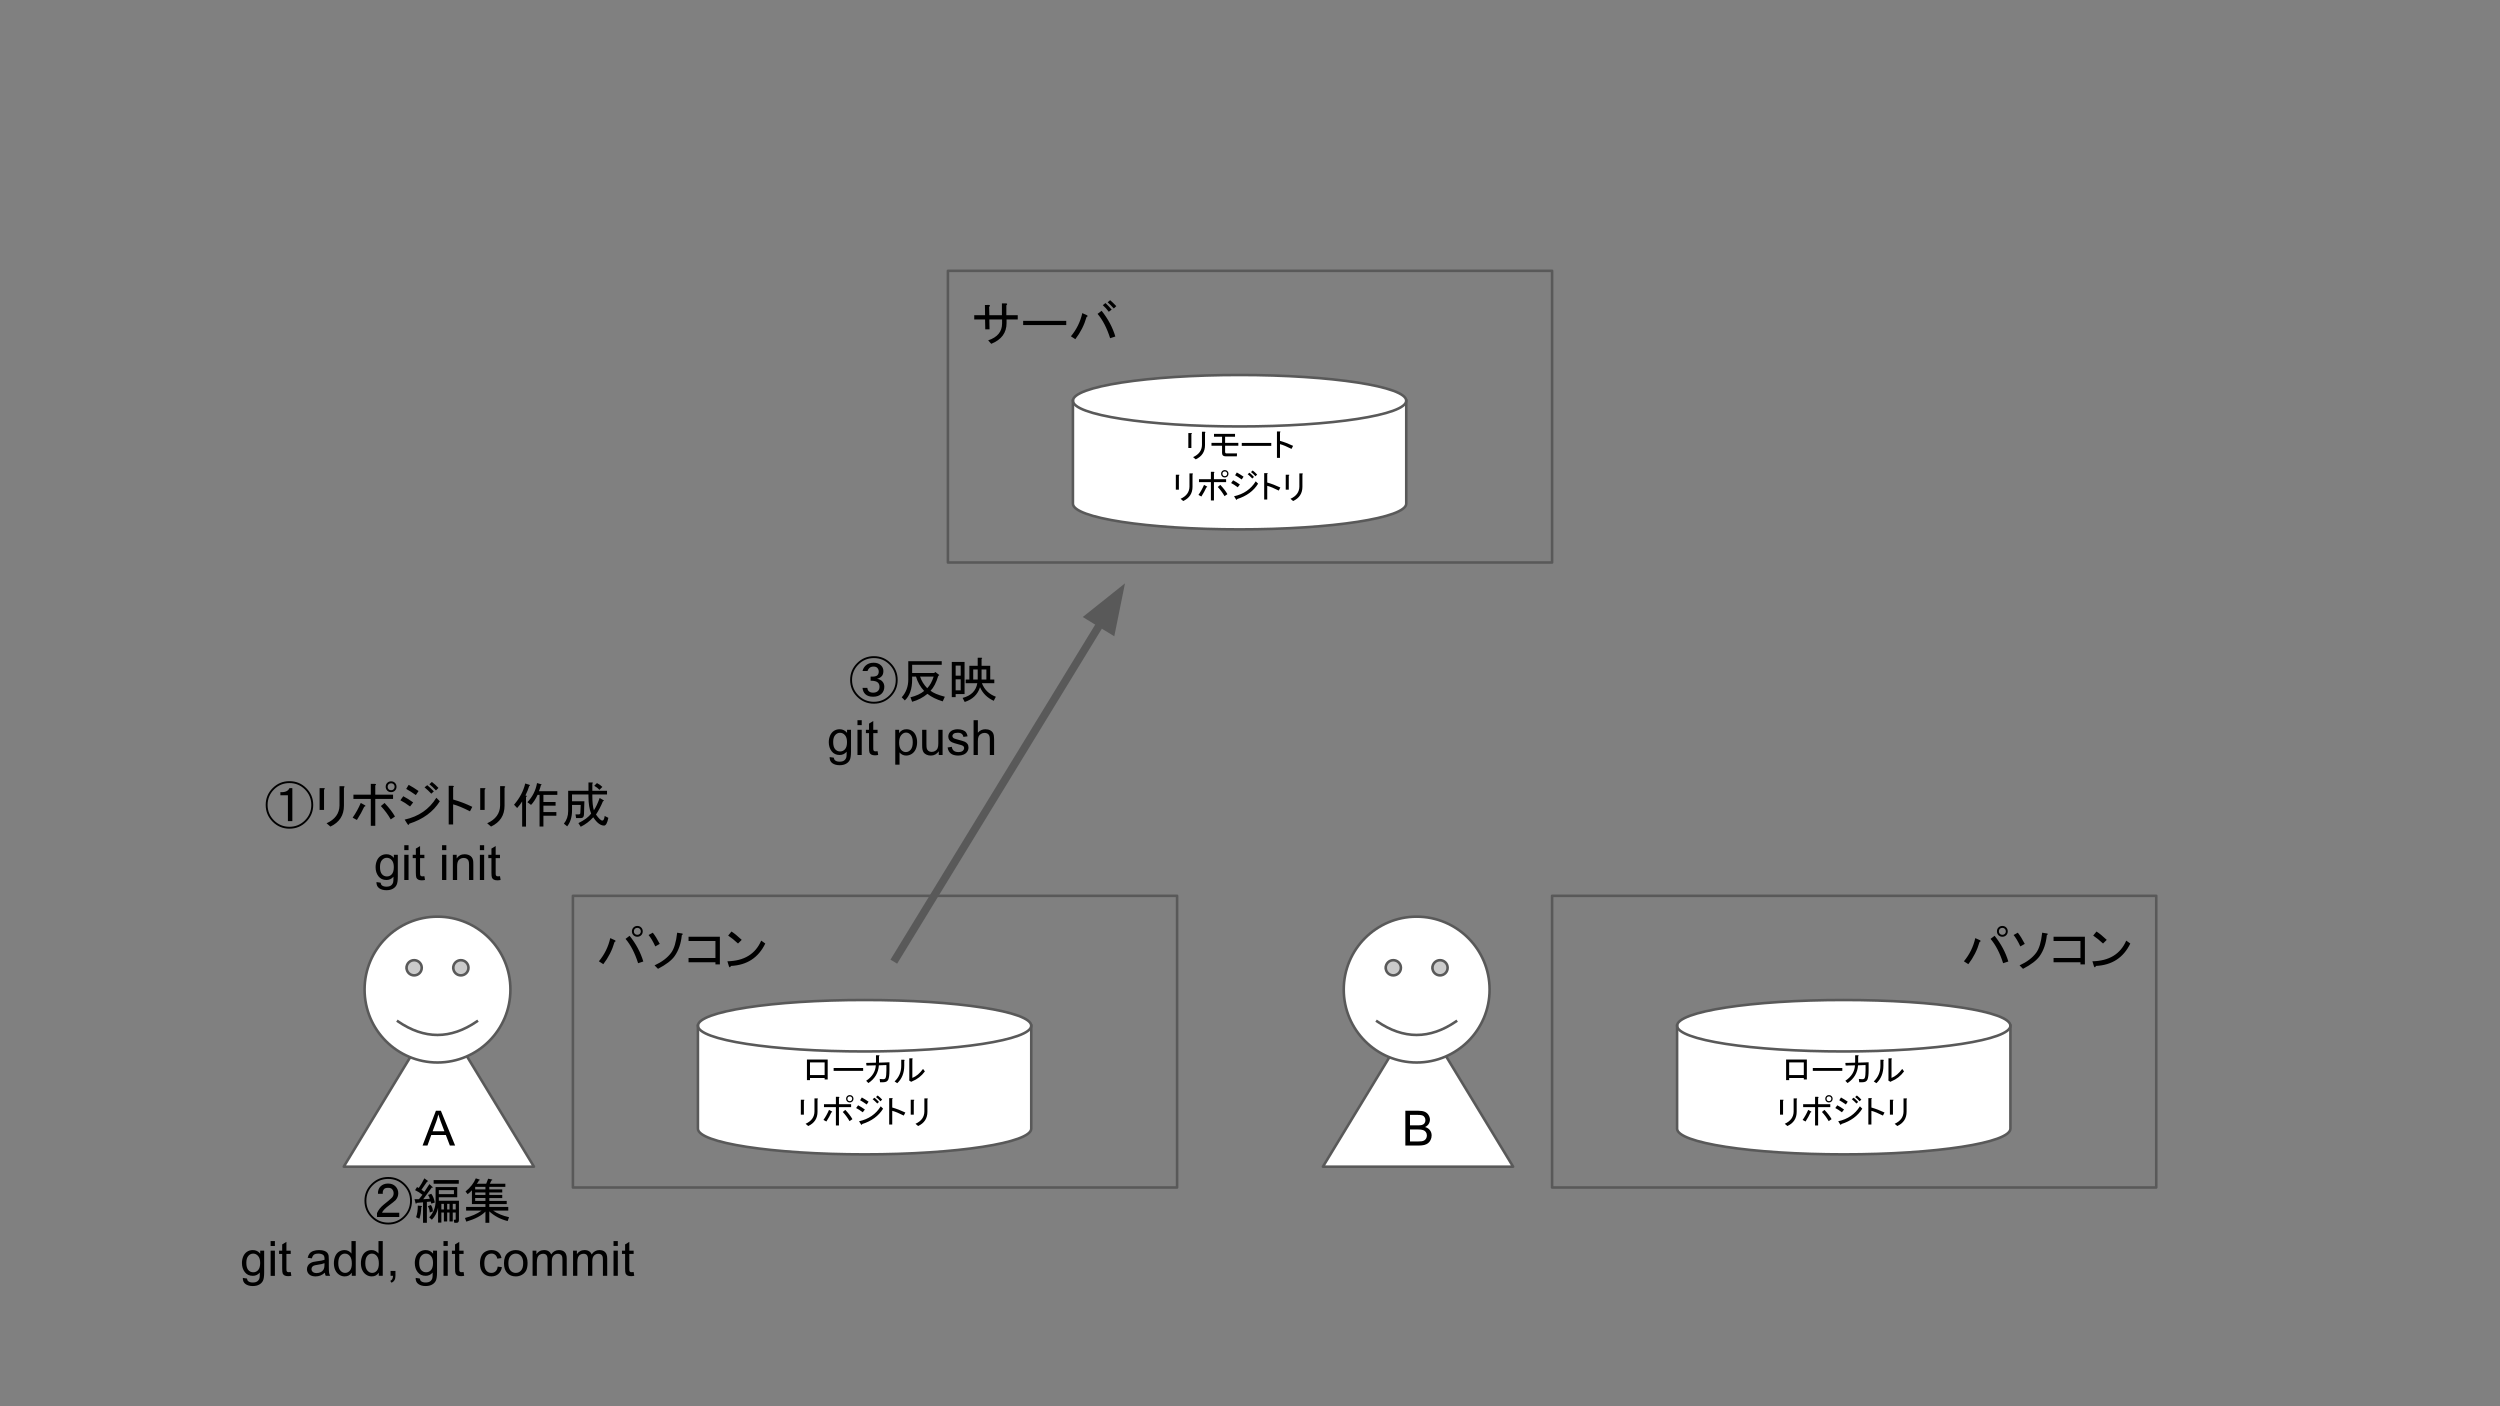 <?xml version="1.0" encoding="UTF-8" standalone="no"?>
<svg
   xmlns:dc="http://purl.org/dc/elements/1.1/"
   xmlns:cc="http://creativecommons.org/ns#"
   xmlns:rdf="http://www.w3.org/1999/02/22-rdf-syntax-ns#"
   xmlns:svg="http://www.w3.org/2000/svg"
   xmlns="http://www.w3.org/2000/svg"
   xmlns:sodipodi="http://sodipodi.sourceforge.net/DTD/sodipodi-0.dtd"
   xmlns:inkscape="http://www.inkscape.org/namespaces/inkscape"
   inkscape:version="1.0 (4035a4fb49, 2020-05-01)"
   sodipodi:docname="git-flow1.svg"
   id="svg145"
   stroke-miterlimit="10"
   stroke-linecap="square"
   stroke="none"
   fill="none"
   viewBox="0.0 0.0 960.0 540.0"
   version="1.1">
  <rect x="0.0" y="0.0" width="960.0" height="540.0" fill="#808080" stroke="none"/>
  <defs
     id="defs149" />
  <sodipodi:namedview
     inkscape:current-layer="svg145"
     inkscape:window-maximized="1"
     inkscape:window-y="-8"
     inkscape:window-x="-8"
     inkscape:cy="270"
     inkscape:cx="480"
     inkscape:zoom="1.2020833"
     showgrid="false"
     id="namedview147"
     inkscape:window-height="1017"
     inkscape:window-width="1920"
     inkscape:pageshadow="2"
     inkscape:pageopacity="0"
     guidetolerance="10"
     gridtolerance="10"
     objecttolerance="10"
     borderopacity="1"
     bordercolor="#666666"
     pagecolor="#ffffff" />
  <clipPath
     id="g91517858c1_0_104.0">
    <path
       id="path2"
       clip-rule="nonzero"
       d="m0 0l960.0 0l0 540.0l-960.0 0l0 -540.0z" />
  </clipPath>
  <path
     fill="#000000"
     fill-opacity="0"
     d="M 364,104 H 596 V 216 H 364 Z"
     fill-rule="evenodd"
     id="path7" />
  <path
     stroke="#595959"
     stroke-width="1"
     stroke-linejoin="round"
     stroke-linecap="butt"
     d="M 364,104 H 596 V 216 H 364 Z"
     fill-rule="evenodd"
     id="path9" />
  <path
     fill="#000000"
     d="m 386.438,121.045 h 4.375 v 1.641 h -4.297 v 1.406 q 0,5.562 -5.875,7.938 l -1.188,-1.328 q 5.344,-1.781 5.344,-6.469 v -1.547 h -4.891 l 0.078,3.781 h -1.641 l -0.078,-3.781 h -4.156 V 121.045 h 4.156 l -0.062,-3.938 H 379.75 q 0.75,0.078 0.078,0.75 l 0.078,3.188 h 4.828 v -4.531 h 1.625 q 0.75,0.078 0.078,0.75 z m 6.453,3.781 v -1.625 h 16.547 v 1.625 z m 30.133,-5.484 q 3.719,4.672 5.266,9.875 l -2,0.656 q -1.859,-5.859 -4.828,-9.344 z m -5.641,1.703 q 0.594,0.375 -0.141,0.672 -1.344,4.672 -4.312,8.531 l -1.703,-1.109 q 3.266,-3.938 4.375,-8.906 z m 8.906,-5.781 q 0.969,0.812 2.375,2.297 l -0.969,0.891 q -1.328,-1.484 -2.375,-2.375 z m -1.781,1.109 q 1.109,1.031 2.375,2.516 l -1.109,0.828 q -1.109,-1.484 -2.297,-2.531 z"
     fill-rule="nonzero"
     id="path11" />
  <path
     fill="#ffffff"
     d="m 412,153.88 v 0 C 412,148.423 440.654,144 476,144 c 35.346,0 64,4.423 64,9.88 v 39.521 c 0,5.457 -28.654,9.88 -64,9.88 -35.346,0 -64,-4.423 -64,-9.88 z"
     fill-rule="evenodd"
     id="path21" />
  <path
     fill="#000000"
     fill-opacity="0"
     d="m 540,153.88 v 0 c 0,5.457 -28.654,9.88 -64,9.88 -35.346,0 -64,-4.423 -64,-9.88"
     fill-rule="evenodd"
     id="path23" />
  <path
     fill="#000000"
     fill-opacity="0"
     d="m 412,153.88 v 0 C 412,148.423 440.654,144 476,144 c 35.346,0 64,4.423 64,9.88 v 39.521 c 0,5.457 -28.654,9.88 -64,9.88 -35.346,0 -64,-4.423 -64,-9.88 z"
     fill-rule="evenodd"
     id="path25" />
  <path
     stroke="#595959"
     stroke-width="1"
     stroke-linejoin="round"
     stroke-linecap="butt"
     d="m 540,153.88 v 0 c 0,5.457 -28.654,9.88 -64,9.88 -35.346,0 -64,-4.423 -64,-9.88"
     fill-rule="evenodd"
     id="path27" />
  <path
     stroke="#595959"
     stroke-width="1"
     stroke-linejoin="round"
     stroke-linecap="butt"
     d="m 412,153.88 v 0 C 412,148.423 440.654,144 476,144 c 35.346,0 64,4.423 64,9.88 v 39.521 c 0,5.457 -28.654,9.88 -64,9.88 -35.346,0 -64,-4.423 -64,-9.88 z"
     fill-rule="evenodd"
     id="path29" />
  <path
     fill="#000000"
     d="m 462.725,170.912 q 0,3.812 -3.562,5.484 l -1.016,-0.859 q 3.359,-1.531 3.406,-4.672 v -5.078 h 1.062 q 0.516,0.094 0.109,0.406 z m -5.234,1.109 h -1.172 v -5.734 h 1.125 q 0.5,0.047 0.047,0.406 z m 17.465,3.203 h -4.406 q -1.281,0 -1.281,-1.312 v -2.75 h -4.062 v -1.109 h 4.062 v -2.344 h -3.094 v -1.109 h 8.078 v 1.109 h -3.812 v 2.344 h 5.078 v 1.109 h -5.078 v 2.344 q 0,0.609 0.562,0.609 h 4.016 z m 1.883,-4.016 v -1.109 h 11.328 v 1.109 z m 14.68,-1.922 q 2.484,0.703 5.031,1.922 l -0.609,1.172 q -2.703,-1.375 -4.422,-1.828 v 5.281 h -1.172 v -10.156 h 1.016 q 0.609,0.047 0.156,0.406 z"
     fill-rule="nonzero"
     id="path31" />
  <path
     fill="#000000"
     d="m 457.926,186.912 q 0,3.812 -3.562,5.484 l -1.016,-0.859 q 3.359,-1.531 3.406,-4.672 v -5.078 h 1.062 q 0.516,0.094 0.109,0.406 z m -5.234,1.109 h -1.172 v -5.734 h 1.125 q 0.5,0.047 0.047,0.406 z m 17.621,-5.172 q 0.406,0 0.656,-0.25 0.266,-0.266 0.266,-0.672 0,-0.406 -0.266,-0.656 -0.25,-0.25 -0.656,-0.25 -0.406,0 -0.656,0.25 -0.25,0.25 -0.25,0.656 0,0.406 0.25,0.672 0.25,0.25 0.656,0.25 z m 0,0.5 q -0.609,0 -1.016,-0.406 -0.406,-0.406 -0.406,-1.016 0,-0.609 0.406,-1.016 0.406,-0.406 1.016,-0.406 0.609,0 1.016,0.406 0.406,0.406 0.406,1.016 0,0.609 -0.406,1.016 -0.406,0.406 -1.016,0.406 z m -1.719,2.844 q 1.828,1.938 2.734,3.562 l -1.109,0.766 q -1.078,-1.891 -2.594,-3.516 z m -2.438,-2.172 h 4.672 v 1.109 h -4.672 v 7.062 h -1.172 v -7.062 h -4.578 v -1.109 h 4.578 v -2.844 h 1.062 q 0.562,0.094 0.109,0.406 z m -2.703,2.781 q 0.312,0.266 -0.203,0.359 -0.75,1.672 -1.922,3.5 l -1.125,-0.609 q 1.281,-1.828 2.141,-3.859 z m 19.656,-1.062 q -2.594,4.172 -8.016,5.891 -0.156,0.609 -0.516,0.062 l -0.703,-1.125 q 5.531,-1.219 8.328,-5.734 z m -7.812,1.375 q -1.531,-1.125 -2.547,-1.625 l 0.766,-1.062 q 1.266,0.656 2.594,1.625 z m 1.516,-3 q -1.375,-0.969 -2.531,-1.625 l 0.656,-1.062 q 1.375,0.766 2.594,1.625 z m 4.219,-3.453 q 0.859,0.656 1.719,1.578 l -0.656,0.656 q -0.906,-1.016 -1.719,-1.625 z m -1.219,0.859 q 0.859,0.719 1.719,1.625 l -0.656,0.609 q -0.859,-0.906 -1.781,-1.672 z m 6.805,3.766 q 2.484,0.703 5.031,1.922 l -0.609,1.172 q -2.703,-1.375 -4.422,-1.828 v 5.281 h -1.172 v -10.156 h 1.016 q 0.609,0.047 0.156,0.406 z m 13.508,1.625 q 0,3.812 -3.562,5.484 l -1.016,-0.859 q 3.359,-1.531 3.406,-4.672 v -5.078 h 1.062 q 0.516,0.094 0.109,0.406 z m -5.234,1.109 h -1.172 v -5.734 h 1.125 q 0.5,0.047 0.047,0.406 z"
     fill-rule="nonzero"
     id="path33" />
  <path
     fill="#ffffff"
     d="M 132,448 168.517,387.874 205.034,448 Z"
     fill-rule="evenodd"
     id="path35" />
  <path
     stroke="#595959"
     stroke-width="1"
     stroke-linejoin="round"
     stroke-linecap="butt"
     d="M 132,448 168.517,387.874 205.034,448 Z"
     fill-rule="evenodd"
     id="path37" />
  <path
     fill="#000000"
     d="m 162.264,439.889 5.125,-13.359 h 1.906 l 5.469,13.359 h -2.016 l -1.547,-4.047 h -5.594 l -1.469,4.047 z m 3.859,-5.484 h 4.531 l -1.406,-3.703 q -0.625,-1.688 -0.938,-2.766 -0.266,1.281 -0.719,2.547 z"
     fill-rule="nonzero"
     id="path39" />
  <path
     fill="#ffffff"
     d="m 140,380 v 0 c 0,-15.464 12.536,-28 28,-28 15.464,0 28,12.536 28,28 0,15.464 -12.536,28 -28,28 -15.464,0 -28,-12.536 -28,-28 z"
     fill-rule="evenodd"
     id="path41" />
  <path
     fill="#cbcbcb"
     d="m 156.113,371.626 c 0,-1.611 1.306,-2.917 2.917,-2.917 1.611,0 2.917,1.306 2.917,2.917 0,1.611 -1.306,2.917 -2.917,2.917 -1.611,0 -2.917,-1.306 -2.917,-2.917 m 17.941,0 c 0,-1.611 1.306,-2.917 2.917,-2.917 1.611,0 2.917,1.306 2.917,2.917 0,1.611 -1.306,2.917 -2.917,2.917 -1.611,0 -2.917,-1.306 -2.917,-2.917"
     fill-rule="evenodd"
     id="path43" />
  <path
     fill="#000000"
     fill-opacity="0"
     d="m 152.824,392.211 q 15.176,10.423 30.317,0"
     fill-rule="evenodd"
     id="path45" />
  <path
     fill="#000000"
     fill-opacity="0"
     d="m 140,380 v 0 c 0,-15.464 12.536,-28 28,-28 15.464,0 28,12.536 28,28 0,15.464 -12.536,28 -28,28 -15.464,0 -28,-12.536 -28,-28 z"
     fill-rule="evenodd"
     id="path47" />
  <path
     stroke="#595959"
     stroke-width="1"
     stroke-linejoin="round"
     stroke-linecap="butt"
     d="m 156.113,371.626 c 0,-1.611 1.306,-2.917 2.917,-2.917 1.611,0 2.917,1.306 2.917,2.917 0,1.611 -1.306,2.917 -2.917,2.917 -1.611,0 -2.917,-1.306 -2.917,-2.917 m 17.941,0 c 0,-1.611 1.306,-2.917 2.917,-2.917 1.611,0 2.917,1.306 2.917,2.917 0,1.611 -1.306,2.917 -2.917,2.917 -1.611,0 -2.917,-1.306 -2.917,-2.917"
     fill-rule="evenodd"
     id="path49" />
  <path
     stroke="#595959"
     stroke-width="1"
     stroke-linejoin="round"
     stroke-linecap="butt"
     d="m 152.824,392.211 q 15.176,10.423 30.317,0"
     fill-rule="evenodd"
     id="path51" />
  <path
     stroke="#595959"
     stroke-width="1"
     stroke-linejoin="round"
     stroke-linecap="butt"
     d="m 140,380 v 0 c 0,-15.464 12.536,-28 28,-28 15.464,0 28,12.536 28,28 0,15.464 -12.536,28 -28,28 -15.464,0 -28,-12.536 -28,-28 z"
     fill-rule="evenodd"
     id="path53" />
  <path
     fill="#000000"
     fill-opacity="0"
     d="M 220,344 H 452 V 456 H 220 Z"
     fill-rule="evenodd"
     id="path55" />
  <path
     stroke="#595959"
     stroke-width="1"
     stroke-linejoin="round"
     stroke-linecap="butt"
     d="M 220,344 H 452 V 456 H 220 Z"
     fill-rule="evenodd"
     id="path57" />
  <path
     fill="#000000"
     d="m 244.734,359.717 q -0.891,0 -1.484,-0.594 -0.594,-0.594 -0.594,-1.484 0,-0.891 0.594,-1.484 0.594,-0.594 1.484,-0.594 0.891,0 1.484,0.594 0.594,0.594 0.594,1.484 0,0.891 -0.594,1.484 -0.594,0.594 -1.484,0.594 z m 0,-0.75 q 0.594,0 0.969,-0.375 0.375,-0.359 0.375,-0.953 0,-0.594 -0.375,-0.969 -0.375,-0.375 -0.969,-0.375 -0.594,0 -0.969,0.375 -0.359,0.375 -0.359,0.969 0,0.594 0.359,0.953 0.375,0.375 0.969,0.375 z m -2.969,0.375 q 3.719,4.672 5.266,9.875 l -2,0.656 q -1.859,-5.859 -4.828,-9.344 z m -5.641,1.703 q 0.594,0.375 -0.141,0.672 -1.344,4.672 -4.312,8.531 l -1.703,-1.109 q 3.266,-3.938 4.375,-8.906 z m 21.594,4.828 q 1.719,-2.297 2.312,-7.719 l 1.844,0.297 q 0.672,0.141 -0.062,0.672 -0.453,4.75 -2.75,8.016 -1.703,2.438 -6.391,4.891 l -1.328,-1.328 q 4.234,-1.938 6.375,-4.828 z m -6.078,-2.453 q -1.344,-2.891 -2.594,-4.375 l 1.625,-0.891 q 1.266,1.562 2.672,4.297 z m 23.086,-2.078 h -10.328 v -1.625 h 12.031 v 10.609 h -1.703 v -0.812 h -10.328 v -1.641 h 10.328 z m 19.141,0.969 q -3.938,8.156 -13.203,8.609 -0.375,0.969 -0.75,0.156 l -0.594,-1.938 q 9.656,-0.219 12.984,-7.938 z m -10.469,0 q -2,-1.859 -3.781,-3.047 l 1.266,-1.562 q 1.562,0.969 3.938,3.203 z"
     fill-rule="nonzero"
     id="path59" />
  <path
     fill="#ffffff"
     d="m 268,393.88 v 0 C 268,388.423 296.654,384 332,384 c 35.346,0 64,4.423 64,9.88 v 39.521 c 0,5.457 -28.654,9.88 -64,9.88 -35.346,0 -64,-4.423 -64,-9.88 z"
     fill-rule="evenodd"
     id="path61" />
  <path
     fill="#000000"
     fill-opacity="0"
     d="m 396,393.88 v 0 c 0,5.457 -28.654,9.88 -64,9.88 -35.346,0 -64,-4.423 -64,-9.88"
     fill-rule="evenodd"
     id="path63" />
  <path
     fill="#000000"
     fill-opacity="0"
     d="m 268,393.88 v 0 C 268,388.423 296.654,384 332,384 c 35.346,0 64,4.423 64,9.88 v 39.521 c 0,5.457 -28.654,9.88 -64,9.88 -35.346,0 -64,-4.423 -64,-9.88 z"
     fill-rule="evenodd"
     id="path65" />
  <path
     stroke="#595959"
     stroke-width="1"
     stroke-linejoin="round"
     stroke-linecap="butt"
     d="m 396,393.88 v 0 c 0,5.457 -28.654,9.88 -64,9.88 -35.346,0 -64,-4.423 -64,-9.88"
     fill-rule="evenodd"
     id="path67" />
  <path
     stroke="#595959"
     stroke-width="1"
     stroke-linejoin="round"
     stroke-linecap="butt"
     d="m 268,393.88 v 0 C 268,388.423 296.654,384 332,384 c 35.346,0 64,4.423 64,9.88 v 39.521 c 0,5.457 -28.654,9.88 -64,9.88 -35.346,0 -64,-4.423 -64,-9.88 z"
     fill-rule="evenodd"
     id="path69" />
  <path
     fill="#000000"
     d="m 317.832,414.521 h -1.172 v -0.562 h -5.625 v 0.812 h -1.172 v -7.922 h 7.969 z m -6.797,-6.562 v 4.875 h 5.625 v -4.875 z m 9.082,3.25 v -1.109 h 11.328 v 1.109 z m 20.258,-2.234 -2.891,0.109 q -0.297,4.312 -4.016,6.812 l -0.859,-0.875 q 3.5,-2.328 3.703,-5.938 l -3.594,0.094 -0.109,-1.016 3.766,-0.094 v -2.844 h 1.062 q 0.562,0.094 0.094,0.406 v 2.438 l 4.016,-0.156 v 3.156 q 0,2.484 -0.453,3.5 -0.453,1.016 -1.938,1.016 h -1.219 l -0.141,-1.266 q 0.75,0.094 1.312,0.094 0.766,0 0.969,-0.5 0.297,-0.812 0.297,-2.844 z m 9.965,4.938 q 2.234,-0.875 4.109,-3.453 l 0.703,0.953 q -1.922,2.641 -4.875,3.812 l -0.406,0.203 -0.812,-0.609 0.109,-0.25 v -8.172 h 1.062 q 0.453,0.094 0.109,0.406 z m -6.812,1.359 q 2.547,-2.438 2.547,-6.031 v -2.297 h 1.062 q 0.453,0.109 0.094,0.406 v 1.828 q 0,4.266 -2.688,6.766 z"
     fill-rule="nonzero"
     id="path71" />
  <path
     fill="#000000"
     d="m 313.926,426.912 q 0,3.812 -3.562,5.484 l -1.016,-0.859 q 3.359,-1.531 3.406,-4.672 v -5.078 h 1.062 q 0.516,0.094 0.109,0.406 z m -5.234,1.109 h -1.172 v -5.734 h 1.125 q 0.5,0.047 0.047,0.406 z m 17.621,-5.172 q 0.406,0 0.656,-0.25 0.266,-0.266 0.266,-0.672 0,-0.406 -0.266,-0.656 -0.25,-0.25 -0.656,-0.25 -0.406,0 -0.656,0.25 -0.25,0.25 -0.25,0.656 0,0.406 0.25,0.672 0.25,0.25 0.656,0.25 z m 0,0.5 q -0.609,0 -1.016,-0.406 -0.406,-0.406 -0.406,-1.016 0,-0.609 0.406,-1.016 0.406,-0.406 1.016,-0.406 0.609,0 1.016,0.406 0.406,0.406 0.406,1.016 0,0.609 -0.406,1.016 -0.406,0.406 -1.016,0.406 z m -1.719,2.844 q 1.828,1.938 2.734,3.562 l -1.109,0.766 q -1.078,-1.891 -2.594,-3.516 z m -2.438,-2.172 h 4.672 v 1.109 h -4.672 v 7.062 h -1.172 v -7.062 h -4.578 v -1.109 h 4.578 v -2.844 h 1.062 q 0.562,0.094 0.109,0.406 z m -2.703,2.781 q 0.312,0.266 -0.203,0.359 -0.75,1.672 -1.922,3.5 l -1.125,-0.609 q 1.281,-1.828 2.141,-3.859 z m 19.656,-1.062 q -2.594,4.172 -8.016,5.891 -0.156,0.609 -0.516,0.062 l -0.703,-1.125 q 5.531,-1.219 8.328,-5.734 z m -7.812,1.375 q -1.531,-1.125 -2.547,-1.625 l 0.766,-1.062 q 1.266,0.656 2.594,1.625 z m 1.516,-3 q -1.375,-0.969 -2.531,-1.625 l 0.656,-1.062 q 1.375,0.766 2.594,1.625 z m 4.219,-3.453 q 0.859,0.656 1.719,1.578 l -0.656,0.656 q -0.906,-1.016 -1.719,-1.625 z m -1.219,0.859 q 0.859,0.719 1.719,1.625 l -0.656,0.609 q -0.859,-0.906 -1.781,-1.672 z m 6.805,3.766 q 2.484,0.703 5.031,1.922 l -0.609,1.172 q -2.703,-1.375 -4.422,-1.828 v 5.281 h -1.172 v -10.156 h 1.016 q 0.609,0.047 0.156,0.406 z m 13.508,1.625 q 0,3.812 -3.562,5.484 l -1.016,-0.859 q 3.359,-1.531 3.406,-4.672 v -5.078 h 1.062 q 0.516,0.094 0.109,0.406 z m -5.234,1.109 h -1.172 v -5.734 h 1.125 q 0.5,0.047 0.047,0.406 z"
     fill-rule="nonzero"
     id="path73" />
  <path
     fill="#ffffff"
     d="M 508,448 544.517,387.874 581.034,448 Z"
     fill-rule="evenodd"
     id="path75" />
  <path
     stroke="#595959"
     stroke-width="1"
     stroke-linejoin="round"
     stroke-linecap="butt"
     d="M 508,448 544.517,387.874 581.034,448 Z"
     fill-rule="evenodd"
     id="path77" />
  <path
     fill="#000000"
     d="m 539.655,439.889 v -13.359 h 5.016 q 1.531,0 2.453,0.406 0.922,0.406 1.438,1.25 0.531,0.844 0.531,1.766 0,0.859 -0.469,1.625 -0.453,0.75 -1.391,1.203 1.203,0.359 1.859,1.219 0.656,0.859 0.656,2.016 0,0.938 -0.406,1.75 -0.391,0.797 -0.984,1.234 -0.578,0.438 -1.453,0.672 -0.875,0.219 -2.156,0.219 z m 1.781,-7.75 h 2.875 q 1.188,0 1.688,-0.141 0.672,-0.203 1.016,-0.672 0.344,-0.469 0.344,-1.172 0,-0.656 -0.328,-1.156 -0.312,-0.516 -0.906,-0.703 -0.594,-0.188 -2.031,-0.188 h -2.656 z m 0,6.172 h 3.312 q 0.859,0 1.203,-0.062 0.609,-0.109 1.016,-0.359 0.422,-0.266 0.688,-0.75 0.266,-0.484 0.266,-1.125 0,-0.75 -0.391,-1.297 -0.375,-0.547 -1.062,-0.766 -0.672,-0.234 -1.953,-0.234 h -3.078 z"
     fill-rule="nonzero"
     id="path79" />
  <path
     fill="#ffffff"
     d="m 516,380 v 0 c 0,-15.464 12.536,-28 28,-28 15.464,0 28,12.536 28,28 0,15.464 -12.536,28 -28,28 -15.464,0 -28,-12.536 -28,-28 z"
     fill-rule="evenodd"
     id="path81" />
  <path
     fill="#cbcbcb"
     d="m 532.113,371.626 c 0,-1.611 1.306,-2.917 2.917,-2.917 1.611,0 2.917,1.306 2.917,2.917 0,1.611 -1.306,2.917 -2.917,2.917 -1.611,0 -2.917,-1.306 -2.917,-2.917 m 17.941,0 c 0,-1.611 1.306,-2.917 2.917,-2.917 1.611,0 2.917,1.306 2.917,2.917 0,1.611 -1.306,2.917 -2.917,2.917 -1.611,0 -2.917,-1.306 -2.917,-2.917"
     fill-rule="evenodd"
     id="path83" />
  <path
     fill="#000000"
     fill-opacity="0"
     d="m 528.824,392.211 q 15.176,10.423 30.317,0"
     fill-rule="evenodd"
     id="path85" />
  <path
     fill="#000000"
     fill-opacity="0"
     d="m 516,380 v 0 c 0,-15.464 12.536,-28 28,-28 15.464,0 28,12.536 28,28 0,15.464 -12.536,28 -28,28 -15.464,0 -28,-12.536 -28,-28 z"
     fill-rule="evenodd"
     id="path87" />
  <path
     stroke="#595959"
     stroke-width="1"
     stroke-linejoin="round"
     stroke-linecap="butt"
     d="m 532.113,371.626 c 0,-1.611 1.306,-2.917 2.917,-2.917 1.611,0 2.917,1.306 2.917,2.917 0,1.611 -1.306,2.917 -2.917,2.917 -1.611,0 -2.917,-1.306 -2.917,-2.917 m 17.941,0 c 0,-1.611 1.306,-2.917 2.917,-2.917 1.611,0 2.917,1.306 2.917,2.917 0,1.611 -1.306,2.917 -2.917,2.917 -1.611,0 -2.917,-1.306 -2.917,-2.917"
     fill-rule="evenodd"
     id="path89" />
  <path
     stroke="#595959"
     stroke-width="1"
     stroke-linejoin="round"
     stroke-linecap="butt"
     d="m 528.824,392.211 q 15.176,10.423 30.317,0"
     fill-rule="evenodd"
     id="path91" />
  <path
     stroke="#595959"
     stroke-width="1"
     stroke-linejoin="round"
     stroke-linecap="butt"
     d="m 516,380 v 0 c 0,-15.464 12.536,-28 28,-28 15.464,0 28,12.536 28,28 0,15.464 -12.536,28 -28,28 -15.464,0 -28,-12.536 -28,-28 z"
     fill-rule="evenodd"
     id="path93" />
  <path
     fill="#000000"
     fill-opacity="0"
     d="M 596,344 H 828 V 456 H 596 Z"
     fill-rule="evenodd"
     id="path95" />
  <path
     stroke="#595959"
     stroke-width="1"
     stroke-linejoin="round"
     stroke-linecap="butt"
     d="M 596,344 H 828 V 456 H 596 Z"
     fill-rule="evenodd"
     id="path97" />
  <path
     fill="#000000"
     d="m 768.902,359.717 q -0.891,0 -1.484,-0.594 -0.594,-0.594 -0.594,-1.484 0,-0.891 0.594,-1.484 0.594,-0.594 1.484,-0.594 0.891,0 1.484,0.594 0.594,0.594 0.594,1.484 0,0.891 -0.594,1.484 -0.594,0.594 -1.484,0.594 z m 0,-0.75 q 0.594,0 0.969,-0.375 0.375,-0.359 0.375,-0.953 0,-0.594 -0.375,-0.969 -0.375,-0.375 -0.969,-0.375 -0.594,0 -0.969,0.375 -0.359,0.375 -0.359,0.969 0,0.594 0.359,0.953 0.375,0.375 0.969,0.375 z m -2.969,0.375 q 3.719,4.672 5.266,9.875 l -2,0.656 q -1.859,-5.859 -4.828,-9.344 z m -5.641,1.703 q 0.594,0.375 -0.141,0.672 -1.344,4.672 -4.312,8.531 l -1.703,-1.109 q 3.266,-3.938 4.375,-8.906 z m 21.594,4.828 q 1.719,-2.297 2.312,-7.719 l 1.844,0.297 q 0.672,0.141 -0.062,0.672 -0.453,4.75 -2.75,8.016 -1.703,2.438 -6.391,4.891 l -1.328,-1.328 q 4.234,-1.938 6.375,-4.828 z m -6.078,-2.453 q -1.344,-2.891 -2.594,-4.375 l 1.625,-0.891 q 1.266,1.562 2.672,4.297 z m 23.086,-2.078 H 788.566 v -1.625 h 12.031 v 10.609 h -1.703 v -0.812 H 788.566 v -1.641 h 10.328 z m 19.141,0.969 q -3.938,8.156 -13.203,8.609 -0.375,0.969 -0.75,0.156 l -0.594,-1.938 q 9.656,-0.219 12.984,-7.938 z m -10.469,0 q -2,-1.859 -3.781,-3.047 l 1.266,-1.562 q 1.562,0.969 3.938,3.203 z"
     fill-rule="nonzero"
     id="path99" />
  <path
     fill="#ffffff"
     d="m 644,393.88 v 0 C 644,388.423 672.654,384 708,384 c 35.346,0 64,4.423 64,9.88 v 39.521 c 0,5.457 -28.654,9.88 -64,9.88 -35.346,0 -64,-4.423 -64,-9.88 z"
     fill-rule="evenodd"
     id="path101" />
  <path
     fill="#000000"
     fill-opacity="0"
     d="m 772,393.88 v 0 c 0,5.457 -28.654,9.88 -64,9.88 -35.346,0 -64,-4.423 -64,-9.88"
     fill-rule="evenodd"
     id="path103" />
  <path
     fill="#000000"
     fill-opacity="0"
     d="m 644,393.88 v 0 C 644,388.423 672.654,384 708,384 c 35.346,0 64,4.423 64,9.88 v 39.521 c 0,5.457 -28.654,9.88 -64,9.88 -35.346,0 -64,-4.423 -64,-9.88 z"
     fill-rule="evenodd"
     id="path105" />
  <path
     stroke="#595959"
     stroke-width="1"
     stroke-linejoin="round"
     stroke-linecap="butt"
     d="m 772,393.88 v 0 c 0,5.457 -28.654,9.88 -64,9.88 -35.346,0 -64,-4.423 -64,-9.88"
     fill-rule="evenodd"
     id="path107" />
  <path
     stroke="#595959"
     stroke-width="1"
     stroke-linejoin="round"
     stroke-linecap="butt"
     d="m 644,393.88 v 0 C 644,388.423 672.654,384 708,384 c 35.346,0 64,4.423 64,9.88 v 39.521 c 0,5.457 -28.654,9.88 -64,9.88 -35.346,0 -64,-4.423 -64,-9.88 z"
     fill-rule="evenodd"
     id="path109" />
  <path
     fill="#000000"
     d="m 693.832,414.521 h -1.172 v -0.562 h -5.625 v 0.812 h -1.172 v -7.922 h 7.969 z m -6.797,-6.562 v 4.875 h 5.625 v -4.875 z m 9.082,3.25 v -1.109 h 11.328 v 1.109 z m 20.258,-2.234 -2.891,0.109 q -0.297,4.312 -4.016,6.812 l -0.859,-0.875 q 3.5,-2.328 3.703,-5.938 l -3.594,0.094 -0.109,-1.016 3.766,-0.094 v -2.844 h 1.062 q 0.562,0.094 0.094,0.406 v 2.438 l 4.016,-0.156 v 3.156 q 0,2.484 -0.453,3.5 -0.453,1.016 -1.938,1.016 h -1.219 l -0.141,-1.266 q 0.75,0.094 1.312,0.094 0.766,0 0.969,-0.5 0.297,-0.812 0.297,-2.844 z m 9.965,4.938 q 2.234,-0.875 4.109,-3.453 l 0.703,0.953 q -1.922,2.641 -4.875,3.812 l -0.406,0.203 -0.812,-0.609 0.109,-0.25 v -8.172 h 1.062 q 0.453,0.094 0.109,0.406 z m -6.812,1.359 q 2.547,-2.438 2.547,-6.031 v -2.297 h 1.062 q 0.453,0.109 0.094,0.406 v 1.828 q 0,4.266 -2.688,6.766 z"
     fill-rule="nonzero"
     id="path111" />
  <path
     fill="#000000"
     d="m 689.926,426.912 q 0,3.812 -3.562,5.484 l -1.016,-0.859 q 3.359,-1.531 3.406,-4.672 v -5.078 h 1.062 q 0.516,0.094 0.109,0.406 z m -5.234,1.109 h -1.172 v -5.734 h 1.125 q 0.5,0.047 0.047,0.406 z m 17.621,-5.172 q 0.406,0 0.656,-0.25 0.266,-0.266 0.266,-0.672 0,-0.406 -0.266,-0.656 -0.25,-0.25 -0.656,-0.25 -0.406,0 -0.656,0.25 -0.25,0.25 -0.25,0.656 0,0.406 0.25,0.672 0.25,0.25 0.656,0.25 z m 0,0.5 q -0.609,0 -1.016,-0.406 -0.406,-0.406 -0.406,-1.016 0,-0.609 0.406,-1.016 0.406,-0.406 1.016,-0.406 0.609,0 1.016,0.406 0.406,0.406 0.406,1.016 0,0.609 -0.406,1.016 -0.406,0.406 -1.016,0.406 z m -1.719,2.844 q 1.828,1.938 2.734,3.562 l -1.109,0.766 q -1.078,-1.891 -2.594,-3.516 z m -2.438,-2.172 h 4.672 v 1.109 h -4.672 v 7.062 h -1.172 v -7.062 h -4.578 v -1.109 h 4.578 v -2.844 h 1.062 q 0.562,0.094 0.109,0.406 z m -2.703,2.781 q 0.312,0.266 -0.203,0.359 -0.75,1.672 -1.922,3.5 l -1.125,-0.609 q 1.281,-1.828 2.141,-3.859 z m 19.656,-1.062 q -2.594,4.172 -8.016,5.891 -0.156,0.609 -0.516,0.062 l -0.703,-1.125 q 5.531,-1.219 8.328,-5.734 z m -7.812,1.375 q -1.531,-1.125 -2.547,-1.625 l 0.766,-1.062 q 1.266,0.656 2.594,1.625 z m 1.516,-3 q -1.375,-0.969 -2.531,-1.625 l 0.656,-1.062 q 1.375,0.766 2.594,1.625 z m 4.219,-3.453 q 0.859,0.656 1.719,1.578 l -0.656,0.656 q -0.906,-1.016 -1.719,-1.625 z m -1.219,0.859 q 0.859,0.719 1.719,1.625 l -0.656,0.609 q -0.859,-0.906 -1.781,-1.672 z m 6.805,3.766 q 2.484,0.703 5.031,1.922 l -0.609,1.172 q -2.703,-1.375 -4.422,-1.828 v 5.281 h -1.172 v -10.156 h 1.016 q 0.609,0.047 0.156,0.406 z m 13.508,1.625 q 0,3.812 -3.562,5.484 l -1.016,-0.859 q 3.359,-1.531 3.406,-4.672 v -5.078 h 1.062 q 0.516,0.094 0.109,0.406 z m -5.234,1.109 h -1.172 v -5.734 h 1.125 q 0.5,0.047 0.047,0.406 z"
     fill-rule="nonzero"
     id="path113" />
  <path
     fill="#000000"
     fill-opacity="0"
     d="M 344,368 432,224"
     fill-rule="evenodd"
     id="path115" />
  <path
     stroke="#595959"
     stroke-width="3"
     stroke-linejoin="round"
     stroke-linecap="butt"
     d="M 344,368 422.614,239.359"
     fill-rule="evenodd"
     id="path117" />
  <path
     fill="#595959"
     stroke="#595959"
     stroke-width="3"
     stroke-linecap="butt"
     d="m 426.842,241.943 2.871,-14.201 -11.327,9.033 z"
     fill-rule="evenodd"
     id="path119" />
  <path
     fill="#000000"
     fill-opacity="0"
     d="m 264,256 h 128 v 32 H 264 Z"
     fill-rule="evenodd"
     id="path121" />
  <path
     fill="#000000"
     d="m 342.031,254.639 q 2.672,2.672 2.672,6.453 0,3.781 -2.672,6.453 -2.672,2.672 -6.453,2.672 -3.781,0 -6.453,-2.672 -2.672,-2.672 -2.672,-6.453 0,-3.781 2.672,-6.453 2.672,-2.672 6.453,-2.672 3.781,0 6.453,2.672 z m -0.516,12.391 q 2.453,-2.453 2.453,-5.938 0,-3.484 -2.453,-5.937 -2.453,-2.453 -5.938,-2.453 -3.484,0 -5.938,2.453 -2.453,2.453 -2.453,5.937 0,3.484 2.453,5.938 2.453,2.453 5.938,2.453 3.484,0 5.938,-2.453 z m -7.203,-7.203 q 2,0.078 2.594,-0.516 0.531,-0.516 0.531,-1.406 0,-0.891 -0.594,-1.484 -0.453,-0.453 -1.422,-0.453 -1.031,0 -1.625,0.594 -0.516,0.516 -0.672,1.109 h -1.922 q 0.297,-1.188 1.109,-2 1.188,-1.188 3.188,-1.188 1.781,0 2.828,1.047 0.891,0.891 0.891,2.141 0,1.344 -0.672,2.016 -0.812,0.812 -1.781,0.953 1.328,0.297 1.922,0.891 0.891,0.891 0.891,2.156 0,1.641 -1.031,2.672 -1.188,1.188 -3.266,1.188 -2,0 -3.047,-1.031 -0.891,-0.891 -1.031,-2.375 h 1.844 q 0.078,0.812 0.531,1.25 0.594,0.594 1.703,0.594 1.188,0 1.859,-0.656 0.594,-0.594 0.594,-1.562 0,-1.047 -0.594,-1.641 -0.75,-0.734 -2.828,-0.734 z m 15.953,0 v 1.047 q 0,5.484 -2.812,8.094 l -1.188,-1.203 q 2.516,-2.812 2.516,-6.828 v -7.047 H 361.625 v 1.406 h -11.359 v 3.125 h 8.469 l 0.438,-0.375 1.266,0.969 q 0.516,0.219 -0.141,0.516 -1.188,3.938 -2.969,5.719 1.547,1.266 5.484,2.297 L 362,269.326 q -3.641,-1.109 -5.859,-2.891 -2.609,2.156 -5.875,3.047 l -0.656,-1.719 q 3.328,-0.812 5.266,-2.438 -2.234,-2.375 -3.125,-5.5 z m 5.797,4.453 q 1.562,-1.625 2.453,-4.453 h -5.203 q 0.812,2.453 2.75,4.453 z m 13.578,3.719 q 4.906,-1.266 5.641,-5.641 h -4.453 v -1.422 h 1.406 V 255.67 h 3.203 v -3.109 h 1.406 q 0.594,0.062 0.078,0.438 V 255.67 H 380.25 v 5.266 h 1.562 v 1.422 h -4.75 q 1.406,3.703 5.344,5.188 l -0.812,1.562 q -3.719,-1.703 -5.266,-5.203 -1.344,4.172 -5.875,5.656 z m 5.797,-10.922 h -1.719 v 3.859 h 1.719 z m 3.328,3.859 v -3.859 h -1.844 v 3.859 z m -13.281,6.766 v -13.516 h 4.906 v 12.328 h -3.422 v 1.188 z m 3.422,-8.25 v -3.859 h -1.938 v 3.859 z m 0,5.641 v -4.219 h -1.938 v 4.219 z"
     fill-rule="nonzero"
     id="path123" />
  <path
     fill="#000000"
     d="m 318.579,290.717 1.594,0.234 q 0.109,0.75 0.562,1.078 0.609,0.453 1.672,0.453 1.141,0 1.75,-0.453 0.625,-0.453 0.844,-1.266 0.125,-0.5 0.109,-2.109 -1.062,1.266 -2.672,1.266 -2,0 -3.094,-1.438 -1.094,-1.438 -1.094,-3.453 0,-1.391 0.5,-2.562 0.516,-1.172 1.453,-1.797 0.953,-0.641 2.25,-0.641 1.703,0 2.812,1.375 v -1.156 h 1.516 v 8.359 q 0,2.266 -0.469,3.203 -0.453,0.938 -1.453,1.484 -0.984,0.547 -2.453,0.547 -1.719,0 -2.797,-0.781 -1.062,-0.766 -1.031,-2.344 z m 1.359,-5.812 q 0,1.906 0.75,2.781 0.766,0.875 1.906,0.875 1.125,0 1.891,-0.859 0.766,-0.875 0.766,-2.734 0,-1.781 -0.797,-2.672 -0.781,-0.906 -1.891,-0.906 -1.094,0 -1.859,0.891 -0.766,0.875 -0.766,2.625 z m 9.329,-6.453 v -1.891 h 1.641 v 1.891 z m 0,11.469 v -9.672 h 1.641 v 9.672 z m 7.723,-1.469 0.234,1.453 q -0.688,0.141 -1.234,0.141 -0.891,0 -1.391,-0.281 -0.484,-0.281 -0.688,-0.734 -0.203,-0.469 -0.203,-1.938 v -5.578 h -1.203 v -1.266 h 1.203 v -2.391 l 1.625,-0.984 v 3.375 h 1.656 v 1.266 h -1.656 v 5.672 q 0,0.688 0.078,0.891 0.094,0.203 0.281,0.328 0.203,0.109 0.578,0.109 0.266,0 0.719,-0.062 z m 6.789,5.172 v -13.375 h 1.484 v 1.25 q 0.531,-0.734 1.188,-1.094 0.672,-0.375 1.625,-0.375 1.234,0 2.172,0.641 0.953,0.625 1.438,1.797 0.484,1.156 0.484,2.547 0,1.484 -0.531,2.672 -0.531,1.188 -1.547,1.828 -1.016,0.625 -2.141,0.625 -0.812,0 -1.469,-0.344 -0.656,-0.344 -1.062,-0.875 v 4.703 z m 1.484,-8.484 q 0,1.859 0.75,2.766 0.766,0.891 1.828,0.891 1.094,0 1.875,-0.922 0.781,-0.938 0.781,-2.875 0,-1.844 -0.766,-2.766 -0.75,-0.922 -1.812,-0.922 -1.047,0 -1.859,0.984 -0.797,0.969 -0.797,2.844 z m 15.219,4.781 v -1.422 q -1.125,1.641 -3.062,1.641 -0.859,0 -1.609,-0.328 -0.734,-0.328 -1.094,-0.828 -0.359,-0.5 -0.5,-1.219 -0.109,-0.469 -0.109,-1.531 v -5.984 h 1.641 v 5.359 q 0,1.281 0.109,1.734 0.156,0.641 0.656,1.016 0.5,0.375 1.234,0.375 0.734,0 1.375,-0.375 0.656,-0.391 0.922,-1.031 0.266,-0.656 0.266,-1.891 v -5.188 h 1.641 v 9.672 z m 3.391,-2.891 1.625,-0.25 q 0.125,0.969 0.75,1.5 0.625,0.516 1.75,0.516 1.125,0 1.672,-0.453 0.547,-0.469 0.547,-1.094 0,-0.547 -0.484,-0.875 -0.328,-0.219 -1.672,-0.547 -1.812,-0.469 -2.516,-0.797 -0.688,-0.328 -1.047,-0.906 -0.359,-0.594 -0.359,-1.312 0,-0.641 0.297,-1.188 0.297,-0.562 0.812,-0.922 0.375,-0.281 1.031,-0.469 0.672,-0.203 1.422,-0.203 1.141,0 2,0.328 0.859,0.328 1.266,0.891 0.422,0.562 0.578,1.5 l -1.609,0.219 q -0.109,-0.75 -0.641,-1.172 -0.516,-0.422 -1.469,-0.422 -1.141,0 -1.625,0.375 -0.469,0.375 -0.469,0.875 0,0.312 0.188,0.578 0.203,0.266 0.641,0.438 0.234,0.094 1.438,0.422 1.75,0.453 2.438,0.75 0.688,0.297 1.078,0.859 0.391,0.562 0.391,1.406 0,0.828 -0.484,1.547 -0.469,0.719 -1.375,1.125 -0.906,0.391 -2.047,0.391 -1.875,0 -2.875,-0.781 -0.984,-0.781 -1.25,-2.328 z m 9.984,2.891 v -13.359 h 1.641 v 4.797 q 1.141,-1.328 2.891,-1.328 1.078,0 1.859,0.422 0.797,0.422 1.141,1.172 0.344,0.75 0.344,2.172 v 6.125 h -1.641 v -6.125 q 0,-1.234 -0.531,-1.797 -0.531,-0.562 -1.516,-0.562 -0.719,0 -1.359,0.391 -0.641,0.375 -0.922,1.016 -0.266,0.641 -0.266,1.781 v 5.297 z"
     fill-rule="nonzero"
     id="path125" />
  <path
     fill="#000000"
     fill-opacity="0"
     d="m 80,296 h 176 v 48 H 80 Z"
     fill-rule="evenodd"
     id="path127" />
  <path
     fill="#000000"
     d="m 117.605,302.639 q 2.672,2.672 2.672,6.453 0,3.781 -2.672,6.453 -2.672,2.672 -6.453,2.672 -3.781,0 -6.453,-2.672 -2.672,-2.672 -2.672,-6.453 0,-3.781 2.672,-6.453 2.672,-2.672 6.453,-2.672 3.781,0 6.453,2.672 z m -0.516,12.391 q 2.453,-2.453 2.453,-5.938 0,-3.484 -2.453,-5.938 -2.453,-2.453 -5.938,-2.453 -3.484,0 -5.938,2.453 -2.453,2.453 -2.453,5.938 0,3.484 2.453,5.938 2.453,2.453 5.938,2.453 3.484,0 5.938,-2.453 z m -4.828,-12.391 v 12.688 h -1.703 v -9.953 h -2.891 v -1.188 q 2.734,0.156 3.484,-1.547 z m 19.812,6.75 q 0,5.562 -5.188,8.016 l -1.484,-1.266 q 4.891,-2.219 4.969,-6.828 v -7.422 h 1.562 q 0.734,0.156 0.141,0.594 z m -7.641,1.625 h -1.703 v -8.375 h 1.625 q 0.75,0.062 0.078,0.594 z m 25.754,-7.562 q 0.594,0 0.969,-0.375 0.375,-0.375 0.375,-0.969 0,-0.594 -0.375,-0.953 -0.375,-0.375 -0.969,-0.375 -0.594,0 -0.969,0.375 -0.359,0.359 -0.359,0.953 0,0.594 0.359,0.969 0.375,0.375 0.969,0.375 z m 0,0.734 q -0.891,0 -1.484,-0.594 -0.594,-0.594 -0.594,-1.484 0,-0.891 0.594,-1.484 0.594,-0.594 1.484,-0.594 0.891,0 1.484,0.594 0.594,0.594 0.594,1.484 0,0.891 -0.594,1.484 -0.594,0.594 -1.484,0.594 z m -2.516,4.156 q 2.672,2.828 4,5.203 l -1.625,1.109 q -1.562,-2.75 -3.797,-5.125 z m -3.562,-3.188 h 6.828 v 1.641 h -6.828 v 10.312 h -1.719 v -10.312 h -6.672 v -1.641 h 6.672 v -4.156 h 1.562 q 0.812,0.156 0.156,0.594 z m -3.938,4.078 q 0.438,0.375 -0.297,0.531 -1.109,2.438 -2.828,5.109 l -1.625,-0.891 q 1.859,-2.672 3.109,-5.641 z m 28.719,-1.547 q -3.781,6.078 -11.719,8.609 -0.234,0.891 -0.75,0.078 l -1.031,-1.641 q 8.078,-1.781 12.172,-8.391 z m -11.422,2 q -2.234,-1.641 -3.719,-2.375 l 1.109,-1.562 q 1.859,0.969 3.797,2.375 z m 2.219,-4.375 q -2,-1.422 -3.703,-2.375 l 0.953,-1.562 q 2.016,1.109 3.797,2.375 z m 6.156,-5.047 q 1.266,0.953 2.531,2.297 l -0.969,0.969 q -1.328,-1.484 -2.516,-2.375 z m -1.781,1.25 q 1.266,1.047 2.531,2.375 l -0.969,0.891 q -1.266,-1.328 -2.594,-2.438 z m 9.945,5.5 q 3.641,1.031 7.359,2.812 l -0.891,1.719 q -3.938,-2.016 -6.469,-2.672 v 7.719 h -1.703 V 301.748 h 1.484 q 0.891,0.062 0.219,0.594 z m 19.742,2.375 q 0,5.562 -5.188,8.016 l -1.484,-1.266 q 4.891,-2.219 4.969,-6.828 v -7.422 h 1.562 q 0.734,0.156 0.141,0.594 z m -7.641,1.625 h -1.703 v -8.375 h 1.625 q 0.75,0.062 0.078,0.594 z m 27.91,-7.188 v 1.406 h -5.344 v 2.75 h 4.672 v 1.406 h -4.672 v 2.453 h 4.969 v 1.406 h -4.969 v 4.156 h -1.484 v -12.172 h -0.75 q -1.188,2.516 -2.516,3.859 l -1.406,-1.047 q 2.969,-3.109 3.703,-7.344 l 1.562,0.453 q 0.438,0.219 -0.078,0.359 -0.141,0.75 -0.734,2.312 z m -16.625,5.188 q 3.266,-3.781 4.297,-8.156 l 1.641,0.516 q 0.438,0.297 -0.078,0.375 -0.516,1.703 -1.484,3.703 l 0.453,0.156 q 0.297,0.297 -0.234,0.359 v 11.438 h -1.484 v -9.656 q -0.812,1.344 -1.922,2.531 z m 30.656,2.156 q 1.25,-1.938 2.219,-4.75 l 1.406,0.812 q 0.531,0.297 -0.141,0.453 -1.109,2.734 -2.672,5.109 1.625,2.312 2.453,2.312 0.656,0 0.891,-1.781 l 1.406,0.734 q -0.594,2.969 -1.641,2.969 -2.078,0 -4.156,-3.188 -2.078,2.297 -4.812,3.641 l -0.891,-1.406 q 3.484,-1.719 4.891,-3.641 -1.031,-2.531 -1.031,-6.688 v -0.672 h -6.312 v 2.609 h 4.75 l -0.156,5.047 q -0.062,1.406 -1.109,1.406 h -1.922 l -0.234,-1.406 h 1.266 q 0.594,0 0.594,-0.594 l 0.156,-3.047 h -3.344 v 2.156 q 0,3.703 -1.859,6.078 l -1.266,-1.031 q 1.641,-2.016 1.641,-4.828 v -7.797 h 7.797 v -3.188 h 1.406 q 0.594,0.078 0.078,0.438 v 2.75 h 5.641 v 1.406 h -5.641 v 0.672 q 0,3.484 0.594,5.422 z m 1.188,-10.469 q 1.188,0.594 2.078,1.484 l -1.125,1.109 q -0.734,-0.812 -2,-1.547 z"
     fill-rule="nonzero"
     id="path129" />
  <path
     fill="#000000"
     d="m 144.554,338.717 1.594,0.234 q 0.109,0.75 0.562,1.078 0.609,0.453 1.672,0.453 1.141,0 1.75,-0.453 0.625,-0.453 0.844,-1.266 0.125,-0.5 0.109,-2.109 -1.062,1.266 -2.672,1.266 -2,0 -3.094,-1.438 -1.094,-1.438 -1.094,-3.453 0,-1.391 0.5,-2.562 0.516,-1.172 1.453,-1.797 0.953,-0.641 2.25,-0.641 1.703,0 2.812,1.375 v -1.156 h 1.516 v 8.359 q 0,2.266 -0.469,3.203 -0.453,0.938 -1.453,1.484 -0.984,0.547 -2.453,0.547 -1.719,0 -2.797,-0.781 -1.062,-0.766 -1.031,-2.344 z m 1.359,-5.812 q 0,1.906 0.75,2.781 0.766,0.875 1.906,0.875 1.125,0 1.891,-0.859 0.766,-0.875 0.766,-2.734 0,-1.781 -0.797,-2.672 -0.781,-0.906 -1.891,-0.906 -1.094,0 -1.859,0.891 -0.766,0.875 -0.766,2.625 z m 9.329,-6.453 v -1.891 h 1.641 v 1.891 z m 0,11.469 v -9.672 h 1.641 v 9.672 z m 7.723,-1.469 0.234,1.453 q -0.688,0.141 -1.234,0.141 -0.891,0 -1.391,-0.281 -0.484,-0.281 -0.688,-0.734 -0.203,-0.469 -0.203,-1.938 v -5.578 h -1.203 v -1.266 h 1.203 v -2.391 l 1.625,-0.984 v 3.375 h 1.656 v 1.266 h -1.656 v 5.672 q 0,0.688 0.078,0.891 0.094,0.203 0.281,0.328 0.203,0.109 0.578,0.109 0.266,0 0.719,-0.062 z m 6.788,-10 v -1.891 h 1.641 v 1.891 z m 0,11.469 v -9.672 h 1.641 v 9.672 z m 4.145,0 v -9.672 h 1.469 v 1.375 q 1.062,-1.594 3.078,-1.594 0.875,0 1.609,0.312 0.734,0.312 1.094,0.828 0.375,0.5 0.516,1.203 0.094,0.453 0.094,1.594 v 5.953 h -1.641 v -5.891 q 0,-1 -0.203,-1.484 -0.188,-0.5 -0.672,-0.797 -0.484,-0.297 -1.141,-0.297 -1.047,0 -1.812,0.672 -0.75,0.656 -0.75,2.516 v 5.281 z m 10.376,-11.469 v -1.891 h 1.641 v 1.891 z m 0,11.469 v -9.672 h 1.641 v 9.672 z m 7.723,-1.469 0.234,1.453 q -0.688,0.141 -1.234,0.141 -0.891,0 -1.391,-0.281 -0.484,-0.281 -0.688,-0.734 -0.203,-0.469 -0.203,-1.938 v -5.578 h -1.203 v -1.266 h 1.203 v -2.391 l 1.625,-0.984 v 3.375 h 1.656 v 1.266 h -1.656 v 5.672 q 0,0.688 0.078,0.891 0.094,0.203 0.281,0.328 0.203,0.109 0.578,0.109 0.266,0 0.719,-0.062 z"
     fill-rule="nonzero"
     id="path131" />
  <path
     fill="#000000"
     fill-opacity="0"
     d="m 80,448 h 176 v 48 H 80 Z"
     fill-rule="evenodd"
     id="path133" />
  <path
     fill="#000000"
     d="m 152.938,458.201 q 0,1.484 -1.047,2.672 -0.891,0.812 -2.297,1.844 -2.516,1.859 -2.891,2.969 h 6.609 v 1.641 h -8.547 v -1.484 q 0.75,-1.781 2.672,-3.344 2.078,-1.625 2.906,-2.453 0.812,-0.734 0.812,-1.844 0,-0.969 -0.672,-1.641 -0.438,-0.438 -1.484,-0.438 -1.031,0 -1.484,0.438 -0.672,0.672 -0.516,1.859 h -1.859 q -0.078,-1.781 0.969,-2.828 1.109,-1.109 2.891,-1.109 1.781,0 2.828,1.047 1.109,1.109 1.109,2.672 z m 2.594,-3.562 q 2.672,2.672 2.672,6.453 0,3.781 -2.672,6.453 -2.672,2.672 -6.453,2.672 -3.781,0 -6.453,-2.672 -2.672,-2.672 -2.672,-6.453 0,-3.781 2.672,-6.453 2.672,-2.672 6.453,-2.672 3.781,0 6.453,2.672 z m -0.516,12.391 q 2.453,-2.453 2.453,-5.938 0,-3.484 -2.453,-5.938 -2.453,-2.453 -5.938,-2.453 -3.484,0 -5.938,2.453 -2.453,2.453 -2.453,5.938 0,3.484 2.453,5.938 2.453,2.453 5.938,2.453 3.484,0 5.938,-2.453 z m 4.75,0.375 q 0.672,-1.781 0.672,-4.453 l 1.484,0.141 q 0.297,0.156 -0.156,0.516 -0.078,2.672 -0.734,4.391 z m 0.375,-11.578 0.656,0.359 q 1.266,-1.844 2.156,-3.703 l 1.344,0.969 q 0.297,0.219 -0.297,0.297 l -2.156,3.109 1.109,0.812 1.938,-2.969 1.25,1.125 q 0.297,0.297 -0.359,0.219 l -3.266,4.453 2.516,-0.156 q -0.141,-0.734 -0.672,-1.484 l 1.266,-0.438 q 0.969,1.328 1.344,3.344 l -1.344,0.438 -0.219,-0.812 -1.484,0.141 v 8.031 h -1.484 v -7.875 l -2.453,0.219 q -0.078,0.516 -0.375,0.219 l -0.438,-1.625 h 1.703 l 1.344,-1.703 q -1.266,-1.047 -2.828,-1.781 z m 8.078,7.938 q -0.516,2.672 -2.375,4.609 l -1.031,-0.906 q 2.453,-2.672 2.453,-6.234 v -5.406 h 8.312 v 3.922 h -7.062 v 1.344 h 7.719 v 7.281 q 0,1.188 -0.891,1.188 h -0.891 l -0.219,-1.188 H 174.75 q 0.234,0 0.234,-0.234 v -2.516 h -1.125 v 3.406 h -1.25 v -3.406 h -0.891 v 3.406 h -1.266 v -3.406 h -0.969 v 3.859 h -1.266 z m -2.734,-1.047 q 0.734,1.125 0.734,2.453 l -1.188,0.453 q -0.078,-1.422 -0.734,-2.453 z m 8.375,-0.438 v 2.156 h 1.125 v -2.156 z m -2.141,0 v 2.156 h 0.891 v -2.156 z m -2.234,0 v 2.156 h 0.969 v -2.156 z m -0.969,-5.266 v 1.547 h 5.797 v -1.547 z m 7.656,-2.453 h -9.656 v -1.406 h 9.656 z m 7.719,-1.266 q -0.234,0.672 -0.828,1.266 h 3.641 q 0.516,-1.188 0.75,-1.938 l 1.484,0.297 q 0.297,0.297 -0.234,0.375 l -0.594,1.266 h 5.938 v 1.188 h -6.156 v 0.969 h 4.969 v 1.188 h -4.969 v 0.953 h 4.969 v 1.188 h -4.969 v 1.125 h 6.688 v 1.188 h -6.688 v 1.109 h 7.281 v 1.406 H 189.375 q 2.375,1.703 6.094,2.531 l -0.531,1.484 q -4.156,-1.047 -7.047,-3.719 v 4.391 h -1.484 v -4.312 q -2.297,2.375 -7.344,3.859 l -0.516,-1.406 q 3.781,-0.969 6.375,-2.828 h -5.938 v -1.406 h 7.422 v -1.109 h -2.594 -2.594 v -5.281 q -0.672,0.75 -1.641,1.484 l -0.812,-1.031 q 2.812,-2.297 3.938,-5.047 l 1.406,0.438 q 0.297,0.297 -0.219,0.375 z m -1.422,6.75 v 1.125 h 3.938 v -1.125 z m 0,-2.141 v 0.953 h 3.938 v -0.953 z m 0,-2.156 v 0.969 h 3.938 v -0.969 z"
     fill-rule="nonzero"
     id="path135" />
  <path
     fill="#000000"
     d="m 93.231,490.717 1.594,0.234 q 0.109,0.75 0.562,1.078 0.609,0.453 1.672,0.453 1.141,0 1.75,-0.453 0.625,-0.453 0.844,-1.266 0.125,-0.5 0.109,-2.109 -1.062,1.266 -2.672,1.266 -2,0 -3.094,-1.438 -1.094,-1.438 -1.094,-3.453 0,-1.391 0.5,-2.562 0.516,-1.172 1.453,-1.797 0.953,-0.641 2.25,-0.641 1.703,0 2.812,1.375 v -1.156 h 1.516 v 8.359 q 0,2.266 -0.469,3.203 -0.453,0.938 -1.453,1.484 -0.984,0.547 -2.453,0.547 -1.719,0 -2.797,-0.781 -1.062,-0.766 -1.031,-2.344 z m 1.359,-5.812 q 0,1.906 0.75,2.781 0.766,0.875 1.906,0.875 1.125,0 1.891,-0.859 0.766,-0.875 0.766,-2.734 0,-1.781 -0.797,-2.672 -0.781,-0.906 -1.891,-0.906 -1.094,0 -1.859,0.891 -0.766,0.875 -0.766,2.625 z m 9.329,-6.453 v -1.891 h 1.641 v 1.891 z m 0,11.469 v -9.672 h 1.641 v 9.672 z m 7.723,-1.469 0.234,1.453 q -0.688,0.141 -1.234,0.141 -0.891,0 -1.391,-0.281 -0.484,-0.281 -0.688,-0.734 -0.203,-0.469 -0.203,-1.938 v -5.578 h -1.203 v -1.266 h 1.203 v -2.391 l 1.625,-0.984 v 3.375 h 1.656 v 1.266 h -1.656 v 5.672 q 0,0.688 0.078,0.891 0.094,0.203 0.281,0.328 0.203,0.109 0.578,0.109 0.266,0 0.719,-0.062 z m 13.101,0.281 q -0.922,0.766 -1.766,1.094 -0.828,0.312 -1.797,0.312 -1.594,0 -2.453,-0.781 -0.859,-0.781 -0.859,-1.984 0,-0.719 0.328,-1.297 0.328,-0.594 0.844,-0.938 0.531,-0.359 1.188,-0.547 0.469,-0.125 1.453,-0.25 1.984,-0.234 2.922,-0.562 0.016,-0.344 0.016,-0.422 0,-1 -0.469,-1.422 -0.625,-0.547 -1.875,-0.547 -1.156,0 -1.703,0.406 -0.547,0.406 -0.812,1.422 l -1.609,-0.219 q 0.219,-1.016 0.719,-1.641 0.5,-0.641 1.453,-0.984 0.953,-0.344 2.188,-0.344 1.25,0 2.016,0.297 0.781,0.281 1.141,0.734 0.375,0.438 0.516,1.109 0.078,0.422 0.078,1.516 v 2.188 q 0,2.281 0.109,2.891 0.109,0.594 0.406,1.156 h -1.703 q -0.266,-0.516 -0.328,-1.188 z m -0.141,-3.672 q -0.891,0.375 -2.672,0.625 -1.016,0.141 -1.438,0.328 -0.422,0.188 -0.656,0.531 -0.219,0.344 -0.219,0.781 0,0.656 0.5,1.094 0.5,0.438 1.453,0.438 0.938,0 1.672,-0.406 0.75,-0.422 1.094,-1.141 0.266,-0.562 0.266,-1.641 z m 10.469,4.859 v -1.219 q -0.906,1.438 -2.703,1.438 -1.156,0 -2.125,-0.641 -0.969,-0.641 -1.5,-1.781 -0.531,-1.141 -0.531,-2.625 0,-1.453 0.484,-2.625 0.484,-1.188 1.438,-1.812 0.969,-0.625 2.172,-0.625 0.875,0 1.547,0.375 0.688,0.359 1.109,0.953 v -4.797 h 1.641 v 13.359 z m -5.172,-4.828 q 0,1.859 0.781,2.781 0.781,0.922 1.844,0.922 1.078,0 1.828,-0.875 0.75,-0.891 0.75,-2.688 0,-1.984 -0.766,-2.906 -0.766,-0.938 -1.891,-0.938 -1.078,0 -1.812,0.891 -0.734,0.891 -0.734,2.812 z m 15.548,4.828 v -1.219 q -0.906,1.438 -2.703,1.438 -1.156,0 -2.125,-0.641 -0.969,-0.641 -1.5,-1.781 -0.531,-1.141 -0.531,-2.625 0,-1.453 0.484,-2.625 0.484,-1.188 1.438,-1.812 0.969,-0.625 2.172,-0.625 0.875,0 1.547,0.375 0.688,0.359 1.109,0.953 v -4.797 h 1.641 v 13.359 z m -5.172,-4.828 q 0,1.859 0.781,2.781 0.781,0.922 1.844,0.922 1.078,0 1.828,-0.875 0.75,-0.891 0.75,-2.688 0,-1.984 -0.766,-2.906 -0.766,-0.938 -1.891,-0.938 -1.078,0 -1.812,0.891 -0.734,0.891 -0.734,2.812 z m 9.704,4.828 v -1.875 h 1.875 v 1.875 q 0,1.031 -0.375,1.656 -0.359,0.641 -1.156,0.984 l -0.453,-0.703 q 0.516,-0.219 0.766,-0.672 0.25,-0.438 0.281,-1.266 z m 9.632,0.797 1.594,0.234 q 0.109,0.75 0.562,1.078 0.609,0.453 1.672,0.453 1.141,0 1.75,-0.453 0.625,-0.453 0.844,-1.266 0.125,-0.5 0.109,-2.109 -1.062,1.266 -2.672,1.266 -2,0 -3.094,-1.438 -1.094,-1.438 -1.094,-3.453 0,-1.391 0.5,-2.562 0.516,-1.172 1.453,-1.797 0.953,-0.641 2.25,-0.641 1.703,0 2.812,1.375 v -1.156 h 1.516 v 8.359 q 0,2.266 -0.469,3.203 -0.453,0.938 -1.453,1.484 -0.984,0.547 -2.453,0.547 -1.719,0 -2.797,-0.781 -1.062,-0.766 -1.031,-2.344 z m 1.359,-5.812 q 0,1.906 0.75,2.781 0.766,0.875 1.906,0.875 1.125,0 1.891,-0.859 0.766,-0.875 0.766,-2.734 0,-1.781 -0.797,-2.672 -0.781,-0.906 -1.891,-0.906 -1.094,0 -1.859,0.891 -0.766,0.875 -0.766,2.625 z m 9.329,-6.453 v -1.891 h 1.641 v 1.891 z m 0,11.469 v -9.672 h 1.641 v 9.672 z m 7.723,-1.469 0.234,1.453 q -0.688,0.141 -1.234,0.141 -0.891,0 -1.391,-0.281 -0.484,-0.281 -0.688,-0.734 -0.203,-0.469 -0.203,-1.938 v -5.578 h -1.203 v -1.266 h 1.203 v -2.391 l 1.625,-0.984 v 3.375 h 1.656 v 1.266 h -1.656 v 5.672 q 0,0.688 0.078,0.891 0.094,0.203 0.281,0.328 0.203,0.109 0.578,0.109 0.266,0 0.719,-0.062 z m 13.101,-2.078 1.609,0.219 q -0.266,1.656 -1.359,2.609 -1.078,0.938 -2.672,0.938 -1.984,0 -3.188,-1.297 -1.203,-1.297 -1.203,-3.719 0,-1.578 0.516,-2.75 0.516,-1.172 1.578,-1.75 1.062,-0.594 2.312,-0.594 1.578,0 2.578,0.797 1,0.797 1.281,2.266 l -1.594,0.234 q -0.234,-0.969 -0.812,-1.453 -0.578,-0.5 -1.391,-0.5 -1.234,0 -2.016,0.891 -0.781,0.891 -0.781,2.812 0,1.953 0.75,2.844 0.75,0.875 1.953,0.875 0.969,0 1.609,-0.594 0.656,-0.594 0.828,-1.828 z m 2.406,-1.297 q 0,-2.688 1.484,-3.969 1.25,-1.078 3.047,-1.078 2,0 3.266,1.312 1.266,1.297 1.266,3.609 0,1.859 -0.562,2.938 -0.562,1.062 -1.641,1.656 -1.062,0.594 -2.328,0.594 -2.031,0 -3.281,-1.297 -1.25,-1.312 -1.25,-3.766 z m 1.688,0 q 0,1.859 0.797,2.797 0.812,0.922 2.047,0.922 1.219,0 2.031,-0.922 0.812,-0.938 0.812,-2.844 0,-1.797 -0.812,-2.719 -0.812,-0.922 -2.031,-0.922 -1.234,0 -2.047,0.922 -0.797,0.906 -0.797,2.766 z m 9.298,4.844 v -9.672 h 1.469 v 1.359 q 0.453,-0.719 1.203,-1.141 0.766,-0.438 1.719,-0.438 1.078,0 1.766,0.453 0.688,0.438 0.969,1.234 1.156,-1.688 2.984,-1.688 1.453,0 2.219,0.797 0.781,0.797 0.781,2.453 v 6.641 h -1.641 v -6.094 q 0,-0.984 -0.156,-1.406 -0.156,-0.438 -0.578,-0.703 -0.422,-0.266 -0.984,-0.266 -1.016,0 -1.688,0.688 -0.672,0.672 -0.672,2.156 v 5.625 h -1.641 v -6.281 q 0,-1.094 -0.406,-1.641 -0.406,-0.547 -1.312,-0.547 -0.688,0 -1.281,0.359 -0.594,0.359 -0.859,1.062 -0.25,0.703 -0.25,2.031 v 5.016 z m 15.541,0 v -9.672 h 1.469 v 1.359 q 0.453,-0.719 1.203,-1.141 0.766,-0.438 1.719,-0.438 1.078,0 1.766,0.453 0.688,0.438 0.969,1.234 1.156,-1.688 2.984,-1.688 1.453,0 2.219,0.797 0.781,0.797 0.781,2.453 v 6.641 h -1.641 v -6.094 q 0,-0.984 -0.156,-1.406 -0.156,-0.438 -0.578,-0.703 -0.422,-0.266 -0.984,-0.266 -1.016,0 -1.688,0.688 -0.672,0.672 -0.672,2.156 v 5.625 h -1.641 v -6.281 q 0,-1.094 -0.406,-1.641 -0.406,-0.547 -1.312,-0.547 -0.688,0 -1.281,0.359 -0.594,0.359 -0.859,1.062 -0.25,0.703 -0.25,2.031 v 5.016 z m 15.541,-11.469 v -1.891 h 1.641 v 1.891 z m 0,11.469 v -9.672 h 1.641 v 9.672 z m 7.723,-1.469 0.234,1.453 q -0.688,0.141 -1.234,0.141 -0.891,0 -1.391,-0.281 -0.484,-0.281 -0.688,-0.734 -0.203,-0.469 -0.203,-1.938 v -5.578 h -1.203 v -1.266 h 1.203 v -2.391 l 1.625,-0.984 v 3.375 h 1.656 v 1.266 h -1.656 v 5.672 q 0,0.688 0.078,0.891 0.094,0.203 0.281,0.328 0.203,0.109 0.578,0.109 0.266,0 0.719,-0.062 z"
     fill-rule="nonzero"
     id="path137" />
</svg>
